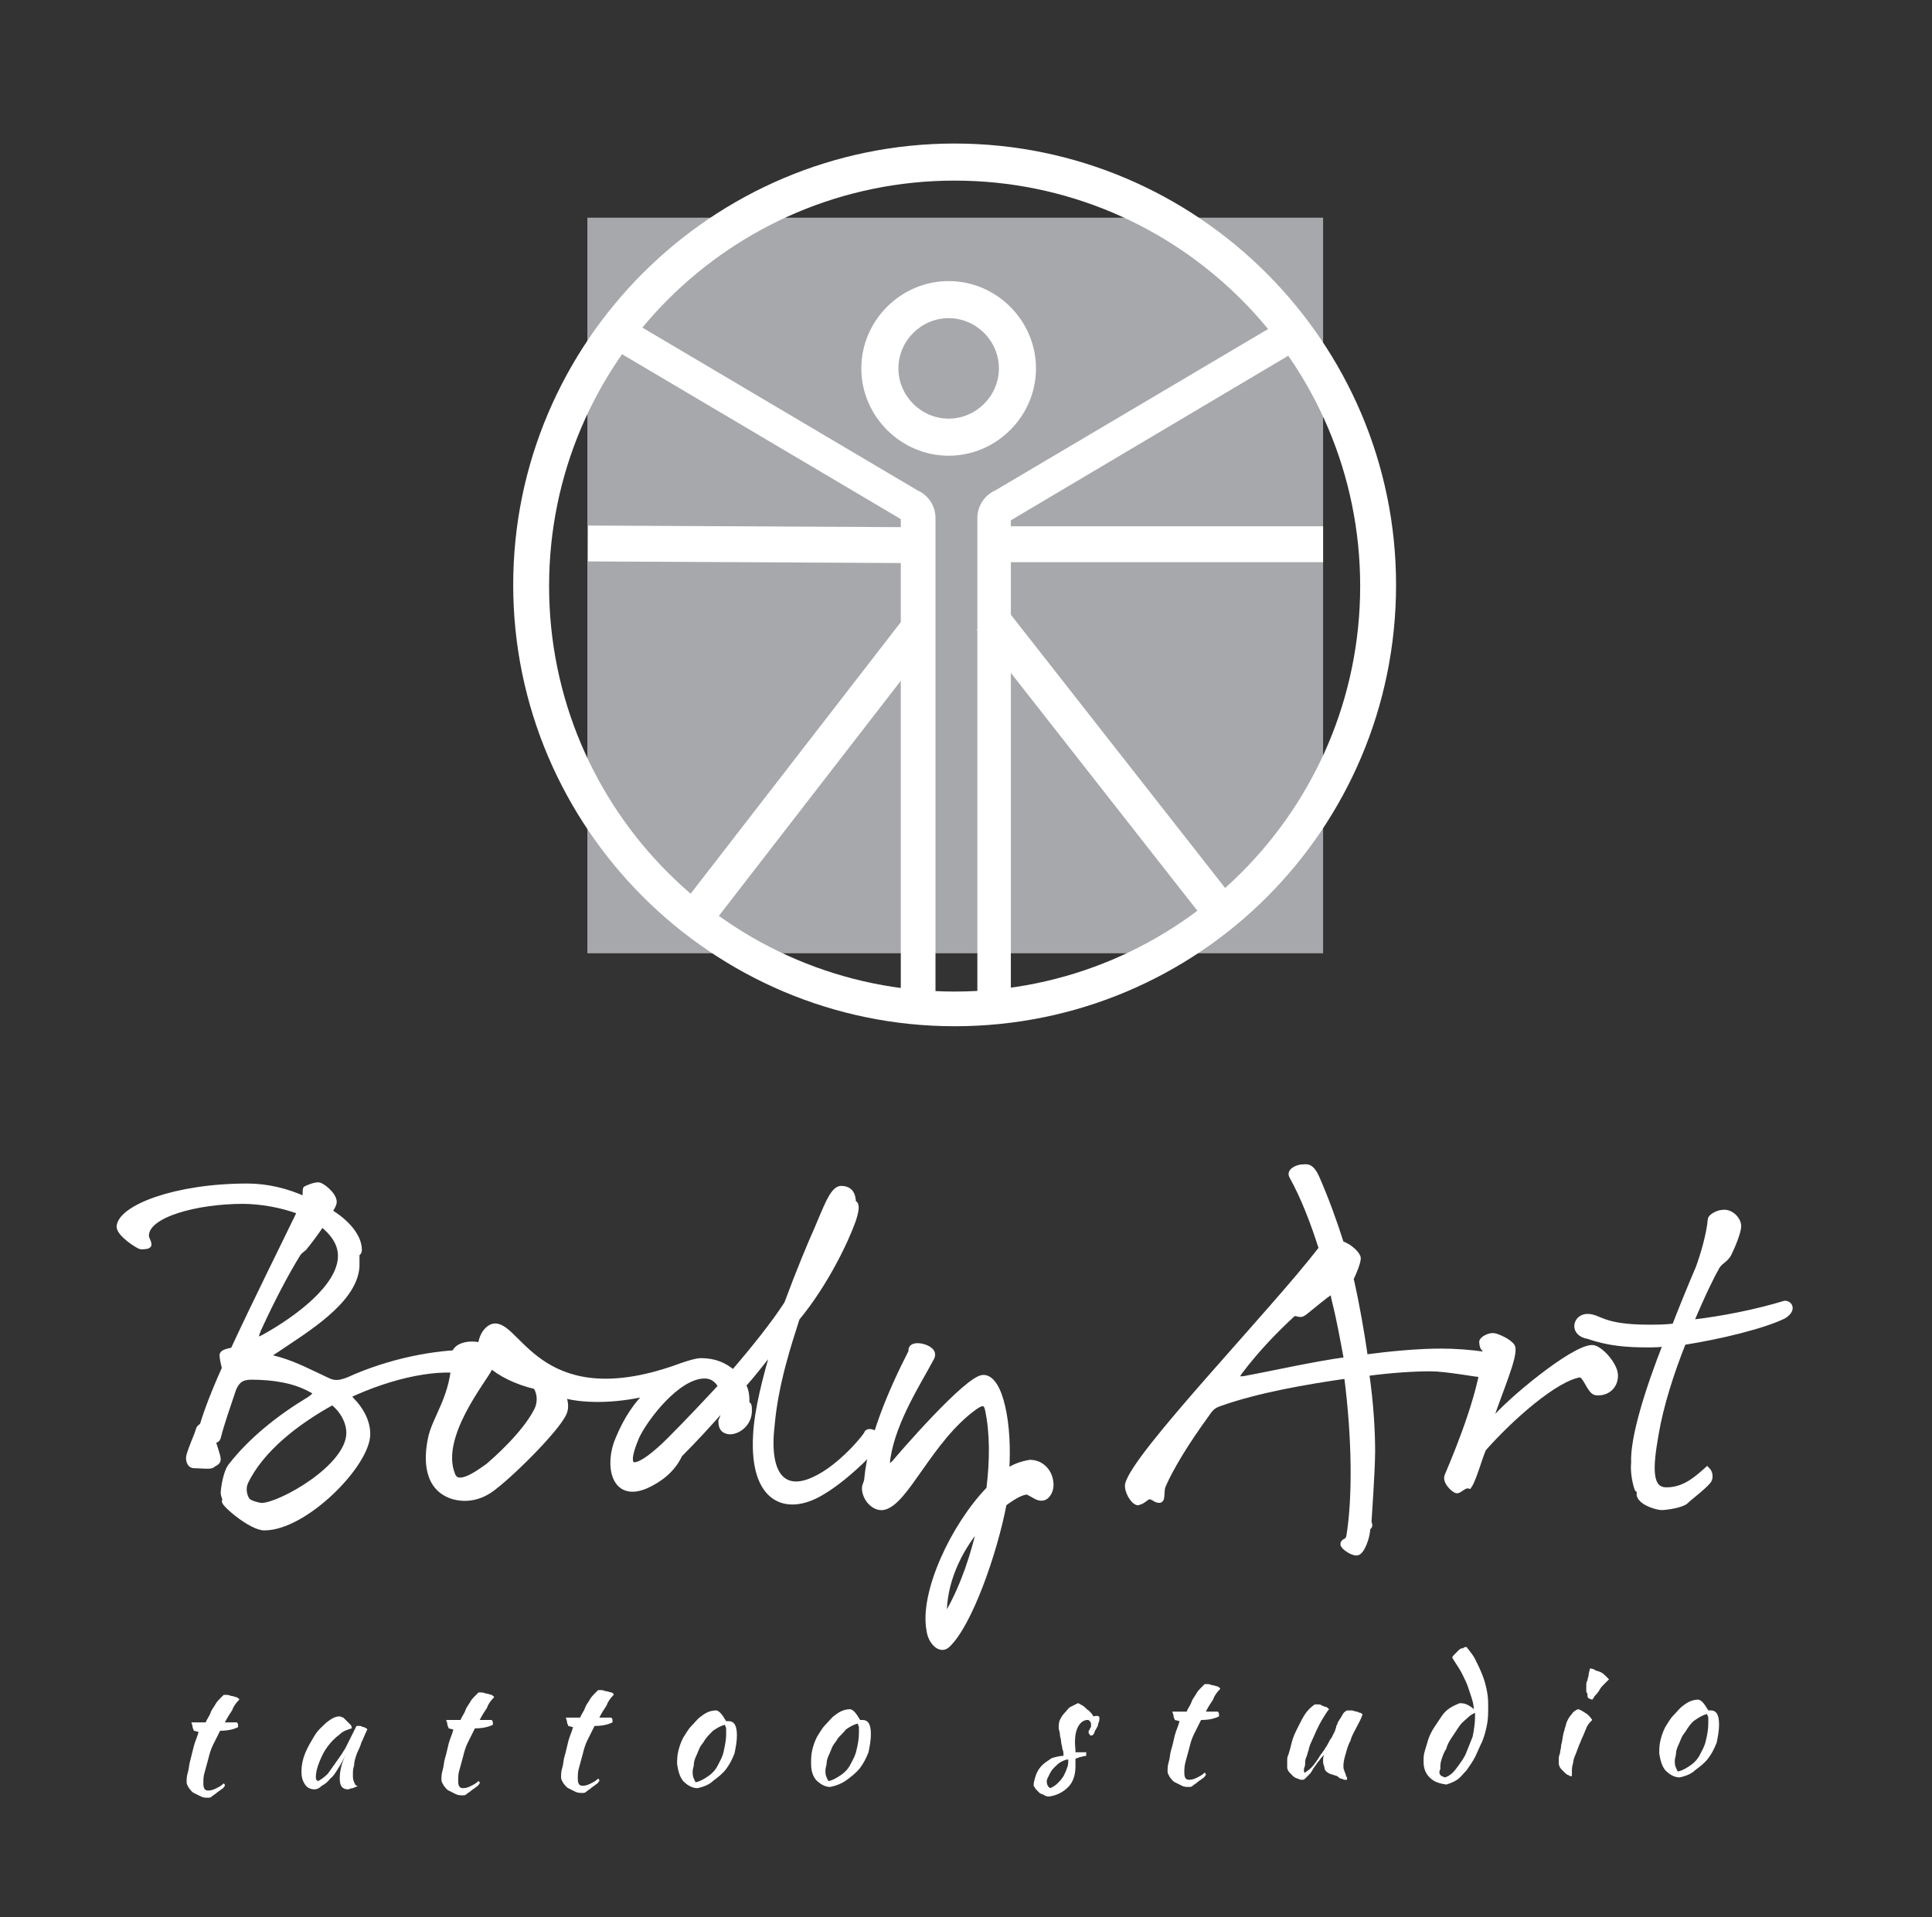 <?xml version="1.0" encoding="utf-8"?>
<!-- Generator: Adobe Illustrator 27.2.0, SVG Export Plug-In . SVG Version: 6.00 Build 0)  -->
<svg version="1.1" id="Layer_1" xmlns="http://www.w3.org/2000/svg" xmlns:xlink="http://www.w3.org/1999/xlink" x="0px" y="0px"
	 viewBox="0 0 161.5 160.3" style="enable-background:new 0 0 161.5 160.3;" xml:space="preserve">
<rect x="0" y="0" width="161.5" height="160.3" fill="#333333" stroke="none"/>
<style type="text/css">
	.st0{fill:#A7A8AB;}
	.st1{fill:#FFFFFF;}
	.st2{fill:#FFFFFF;stroke:#FFFFFF;stroke-width:0.5;stroke-miterlimit:10;}
</style>
<g>
	<g>
		<g>
			<rect x="49.1" y="18.2" class="st0" width="61.5" height="61.5"/>
		</g>
	</g>
	<g>
		<g>
			<rect x="84" y="44" class="st1" width="26.6" height="3"/>
		</g>
	</g>
	<g>
		<g>
			
				<rect x="61" y="32.1" transform="matrix(5.181697e-03 -1 1 5.181697e-03 16.736 107.771)" class="st1" width="3" height="26.8"/>
		</g>
	</g>
	<g>
		<g>
			
				<rect x="91.1" y="48.4" transform="matrix(0.787 -0.617 0.617 0.787 -19.902 70.748)" class="st1" width="3" height="31.7"/>
		</g>
	</g>
	<g>
		<g>
			
				<rect x="52.2" y="63.3" transform="matrix(0.612 -0.791 0.791 0.612 -25.117 78.346)" class="st1" width="30.2" height="3"/>
		</g>
	</g>
	<g>
		<g>
			<path class="st1" d="M79.8,85.8c-20.3,0-36.9-16.6-36.9-36.9C42.9,28.6,59.5,12,79.8,12c20.3,0,36.9,16.6,36.9,36.9
				C116.7,69.3,100.2,85.8,79.8,85.8z M79.8,15.1c-18.7,0-33.9,15.2-33.9,33.9s15.2,33.9,33.9,33.9c18.7,0,33.9-15.2,33.9-33.9
				S98.5,15.1,79.8,15.1z"/>
		</g>
	</g>
	<g>
		<path class="st1" d="M84.5,82.9h-2.8V43.3c0-1,0.6-1.9,1.5-2.3l24-14.2l1.4,2.4L84.5,43.5V82.9z"/>
	</g>
	<g>
		<path class="st1" d="M78.1,82.9h-2.8l0-39.5l-24-14.2l1.4-2.4l24,14.2c0.9,0.4,1.5,1.3,1.5,2.3V82.9z"/>
	</g>
	<g>
		<g>
			<path class="st1" d="M79.3,38.1c-4,0-7.3-3.3-7.3-7.3s3.3-7.3,7.3-7.3s7.3,3.3,7.3,7.3S83.3,38.1,79.3,38.1z M79.3,26.6
				c-2.3,0-4.2,1.9-4.2,4.2s1.9,4.2,4.2,4.2s4.2-1.9,4.2-4.2S81.6,26.6,79.3,26.6z"/>
		</g>
	</g>
</g>
<g>
	<g>
		<path class="st2" d="M20.7,99.2c1.6,0,3.3,0.4,4.8,1.1c0.1-0.4,0-0.9,0.1-0.9c0,0,0.6-0.3,1-0.3c0.3,0,1.3,0.8,1.3,1.4
			c0,0.1-0.1,0.4-0.4,0.8c1.5,0.9,2.5,2.1,2.5,3.2c0,0.3-0.2,0.2-0.2,0.4v1c-0.2,2.9-4.3,5.3-6.8,7l-0.8,0.5l1.1,0.3
			c1.4,0.4,2.7,1.1,4,1.7c0.6,0.3,1,0.3,1.8,0c3.5-1.6,7.3-2.3,10.1-2.3c0.9,0,1.2,0.7,1.2,1c0,0.3-0.5,0.7-1.1,0.6
			c-2.5-0.6-6.5,0.2-10.3,2c1,0.9,1.7,2,1.7,3.2c0,2.5-5.2,7.8-8.6,7.8c-1.1,0-3.4-2-3.3-2.2c0.1-0.2-0.1-0.4-0.1-0.7
			c0-0.3,0.2-1.7,0.6-2.2c1.7-2.2,4.1-4.1,6.6-5.6c0.7-0.5,0.6-0.6,0-0.9c-1.3-0.7-3-1-4.9-1c-0.8,0-1.2,0.3-1.5,1
			c-0.5,1.5-1,2.9-1.3,4.1c-0.1,0.3-0.4,0.1-0.4,0.3s0.4,1.2,0.4,1.5s-0.3,0.3-0.5,0.5c-0.2,0.1-1,0-1.5,0c-0.2,0-0.4-0.2-0.4-0.6
			c0-0.4,0.7-1.9,0.8-2.3c0.1-0.4,0.3-0.2,0.4-0.6c0.3-1,0.9-2.6,1.8-4.6c-0.1-0.4-0.2-0.9-0.2-1.1c0-0.2,0.4-0.3,0.9-0.4
			c1.9-4.1,4.3-8.9,5.6-11.6c-1.5-0.6-3.4-0.9-4.8-0.9c-3.8,0-8.1,1.1-8.1,2.9c0,0.3,0.2,0.5,0.2,0.7c0.1,0.2-0.4,0.2-0.6,0.2
			c-0.2,0-1.9-1.1-1.8-1.7C10.2,101,14.6,99.2,20.7,99.2z M27.8,117.2c-3.1,1.7-6,4-7.3,6.7c-0.3,0.7,0,1.4,0.2,1.6
			c0.2,0.2,0.9,0.4,1.2,0.4c1.5,0,7.3-3.2,7.3-6.1C29.2,118.9,28.7,117.9,27.8,117.2z M21.6,111.1c-0.4,0.9-0.2,1.1,0.5,0.7
			c2.7-1.5,6.4-4.2,6.4-6.8c0-1.1-0.7-2-1.6-2.7c-0.6,0.9-1.3,1.8-1.4,1.9c-0.1,0.2-0.4,0.3-0.6,0.6
			C23.9,106.4,22.7,108.7,21.6,111.1z"/>
		<path class="st2" d="M40.2,112.5c0.1-1,0.7-1.6,1.2-1.6c2,0,4,7.6,15.6,3.3c0.6-0.2,1.2-0.4,1.6-0.4c1.2,0,2,0.4,2.7,1
			c1.8-2.1,3.4-4.1,4.5-5.8c1-2.7,2-5.1,2.5-6.2c0.7-1.6,1.3-3.4,2-3.4c0.7,0,1,0.4,1,1.2c0.2,0,0.4,0.2,0,1.4
			c-0.6,1.7-2.3,5.3-4.7,8.2c-0.7,2.2-1.8,5.5-2.1,9c-0.5,4.3,1.1,5.7,3.6,4.5c2.2-1,4.4-3.7,4.4-3.9c0.1-0.1,0.3-0.1,0.5,0
			c0.2,0.1,0.6,0.6,0.3,1c-0.9,1-2.8,2.9-4.7,4c-2.9,1.7-5.7,0.6-5.4-4.8c0.1-2.1,0.8-4.8,1.6-7.5c-0.9,1.1-1.7,2.2-2.7,3.3
			c0.3,0.5,0.3,1.1,0.3,1.6c0,0.2,0.2-0.2,0.2,0.4c0.1,1.4-1.3,2.1-1.9,1.8c-0.3-0.1-0.4-0.4-0.4-0.8c0.2-0.4,0.3-0.9,0.3-1.3
			c-1.3,1.5-2.6,2.9-3.8,4.1c-0.6,1.3-1.7,2.1-2.8,2.6c-2.8,1.2-3.2-1.9-2.3-3.9c0.7-1.7,1.6-3,2.6-3.9c-2.3,0.6-5.2,0.8-7.3,0.2
			c0.2,0.4,0.3,0.9,0.2,1.3c-0.2,1.1-4.2,5.1-5.9,6.4c-1.1,0.9-2.3,1.1-3.4,0.8c-2.3-0.7-2.2-3.2-1.9-4.7c0.3-1.8,2-3.6,2-7
			C37.9,112.7,38.9,112.2,40.2,112.5z M41,114.1c0,0.1,0,0.2-0.1,0.3c-0.4,0.9-4.4,5.7-3.1,8.9c0.4,1.1,1.9,0.1,3-0.7
			c0.6-0.5,3.1-2.7,4.1-4.7c0.3-0.6,0.3-1.4-0.1-2C43.1,115.5,41.8,114.8,41,114.1z M60.3,115.9c-0.3-0.5-0.7-0.9-1.4-0.9
			c-2.3,0-5,3.6-5.7,5.1c-1.5,3.5,0.3,2.8,2.8,0.3C57.5,118.9,59,117.3,60.3,115.9z"/>
		<path class="st2" d="M77.1,112.6c0.4,0.1,1.1,0.4,0.7,1c-1,1.9-3.1,5.1-3.6,8.2c-0.2,1.1,0.2,0.9,0.6,0.5c0.4-0.5,6.1-7.1,7.4-7.1
			c1.4,0,2.2,3.9,1.9,7.9c0.7-0.5,1.4-0.7,2-0.8c0.9,0,1.6,0.7,1.7,1.6c0.1,0.6-0.2,1.2-0.6,1.3c-0.4,0.1-0.7-0.2-1.3-0.5
			c-0.5,0-1.2,0.4-2,1c-0.8,4.2-2.9,10.1-4.7,11.8c-0.6,0.6-1.4-0.3-1.5-1.2c-0.6-3.1,2-8.7,5-11.8c0.3-2.4,0.3-4.7-0.1-6.6
			c-0.1-0.6-0.4-0.8-1.1-0.3c-3.8,2.7-5.8,8.1-7.7,8.4c-0.7,0.1-1.5-0.7-1.5-1.6c0-0.2,0.2-0.5,0.2-0.8c0.3-3.2,1.9-7.1,3.7-10.6
			C76.1,112.5,76.7,112.5,77.1,112.6z M82,127.4c-1.6,1.8-3,4.4-3.1,7.2c0,0.6,0.1,0.7,0.4,0.2C80.6,132.5,81.4,130,82,127.4z"/>
		<path class="st2" d="M94.3,124.1c0.6-2.5,12.1-14.4,16.1-19.6c0,0,0,0,0.1-0.1c-0.7-2.2-1.5-4.3-2.5-6.1c-0.2-0.4,0.5-0.7,0.9-0.7
			c0.3,0,0.7-0.2,1.2,1c0.7,1.6,1.4,3.5,2,5.4c0.7,0.2,1.4,0.9,1.4,1.2c0,0.3-0.3,1.1-0.6,1.7c0.5,2.2,0.9,4.5,1.2,6.6
			c2.3-0.3,4.5-0.5,6.4-0.5c2.2,0,5.5,0.4,5.5,0.9c0,0.5-1.6,1-2.1,1c-0.4,0-3-0.5-4.3-0.5c-1.3,0-3.2,0.1-5.4,0.4
			c0.4,2.7,0.5,5.1,0.5,6.5c0,1.7-0.3,5.7-0.3,5.9c0,0.2,0.2,0.4-0.1,0.5c0,0.8-0.5,2.1-0.9,2.1s-1.1-0.5-1.1-0.7
			c0-0.3,0.4-0.1,0.5-0.7c0.5-3.1,0.5-8-0.2-13.4c-3.5,0.5-7.5,1.2-10.6,2.3c-0.6,0.2-0.8,0.4-1.2,1c-1.6,2.2-2.9,4.3-3.6,5.9
			c-0.2,0.5,0,1.2-0.3,1.2s-0.5-0.3-0.8-0.3s-0.5,0.4-1,0.5C94.7,125.5,94.2,124.6,94.3,124.1z M111.6,108.8c-0.2-0.7,0-1.1-0.8-0.5
			c-0.8,0.6-1.7,1.4-1.9,1.5c-0.3,0.2-0.6-0.2-0.9,0.1c-1.2,1.1-2.9,2.8-4.4,4.8c-0.3,0.4-0.3,0.7,0.4,0.6c2.7-0.5,5.7-1.2,8.6-1.6
			C112.3,112.1,112,110.4,111.6,108.8z"/>
		<path class="st2" d="M123.9,112.2c0-0.2,0.5-0.5,0.9-0.5c0.3,0,1.4,0.5,1.6,0.9c0.3,0.7-1.1,3.8-1.8,6c-0.1,0.3,0.1,0.4,0.3,0.1
			c1.2-1.5,6.6-6,8.2-6c0.6,0,1.9,1.4,1.9,2.3c0,1-0.8,1.5-1.6,1.4c-0.5-0.1-0.8-1.4-1.3-1.5c-2.1,0.3-5.9,3.7-8.1,6.2
			c-0.3,0.6-0.8,2.5-1.2,3.1c-0.4-0.1-0.8,0.4-1,0.4c-0.2,0-1-0.7-0.8-1.2c1.1-2.6,3-7.3,3.2-10.7
			C124,112.9,123.9,112.4,123.9,112.2z"/>
		<path class="st2" d="M145.3,102.5c0,0.5-0.5,1.7-0.8,2.3c-0.3,0.6-0.8,0.6-1.1,1.3c-0.2,0.3-1.1,2.1-2.1,4.5
			c2.7-0.3,5.6-0.9,7.9-1.6c0.4,0,0.7,0.5-0.1,1c-1.6,0.8-5.2,1.7-8.4,2.2c-1,2.5-1.9,5.3-2.3,7.7c-0.5,2.8-0.6,4.7,0.9,4.7
			c1.5,0,2.5-0.9,3.4-1.7c0.2,0.2,0.3,0.6,0.1,0.9c-0.4,0.5-1.6,1.4-1.9,1.7c-0.3,0.3-1.6,0.5-2,0.5c-0.3,0-1.5-0.3-1.8-0.9
			c-0.1-0.2,0-0.4,0-0.5c-0.1-0.1-0.1,0-0.2-0.1c-0.1-0.2-0.4-1.3-0.3-2.2c-0.1-2.1,1.2-6.2,2.7-10c-0.5,0.1-1.1,0.1-1.6,0.1
			c-1.6,0-3.2-0.1-4.9-0.7c-1.4-0.2-1.1-1.6-0.1-1.6c1,0,1.2,0.9,5.1,0.9c0.7,0,1.4,0,2.2-0.1c0.7-1.8,1.4-3.5,2-4.9
			c0.4-1.1,0.9-2.8,1-4c0-0.3,0.7-0.6,1-0.6C144.7,101.3,145.3,102,145.3,102.5z"/>
	</g>
</g>
<g>
	<g>
		<path class="st1" d="M16.2,144.7c0-0.1-0.1-0.2-0.1-0.3c0-0.2-0.1-0.3-0.1-0.4c0.2,0,0.4,0,0.6,0c0.2,0,0.4,0,0.6,0
			c0.1-0.3,0.3-0.5,0.4-0.8c0.1-0.3,0.3-0.5,0.4-0.7c0.1-0.2,0.3-0.4,0.4-0.5c0.1-0.1,0.2-0.2,0.3-0.3c0.1,0,0.2,0,0.3,0
			c0.1,0,0.3,0.1,0.4,0.1c0.1,0,0.3,0.1,0.4,0.1c0.1,0.1,0.2,0.1,0.2,0.2c-0.3,0.3-0.5,0.6-0.6,0.9c-0.2,0.3-0.4,0.6-0.6,1
			c0.2,0,0.3,0,0.5,0s0.4,0,0.5,0c0,0,0.1,0.1,0.1,0.2c0,0.1,0,0.1,0,0.2c-0.4,0.2-0.9,0.3-1.5,0.3c-0.2,0.4-0.4,0.8-0.6,1.2
			c-0.2,0.4-0.3,0.8-0.4,1.2c-0.1,0.4-0.2,0.7-0.3,1.1c-0.1,0.3-0.1,0.6-0.1,0.9c0,0.4,0.1,0.6,0.4,0.6c0.3,0,0.5-0.1,0.7-0.2
			c0.2-0.1,0.4-0.2,0.6-0.4c0.1,0.1,0.1,0.1,0.1,0.2c-0.1,0.1-0.1,0.2-0.3,0.3c-0.1,0.1-0.3,0.2-0.4,0.3c-0.1,0.1-0.3,0.2-0.4,0.3
			c-0.1,0.1-0.2,0.1-0.3,0.1c-0.2,0-0.4,0-0.6-0.1c-0.2-0.1-0.4-0.2-0.6-0.3c-0.2-0.1-0.3-0.3-0.4-0.4c-0.1-0.2-0.2-0.3-0.2-0.5
			c0-0.2,0-0.5,0.1-0.8c0.1-0.3,0.1-0.7,0.2-1c0.1-0.4,0.2-0.8,0.3-1.2c0.1-0.4,0.3-0.8,0.4-1.2L16.2,144.7z"/>
		<path class="st1" d="M29.8,144.3c0.1,0,0.2,0,0.3,0c0.1,0,0.2,0.1,0.3,0.1c0.1,0,0.2,0.1,0.2,0.1c0.1,0,0.1,0.1,0.1,0.1
			c-0.2,0.4-0.3,0.7-0.5,1.1c-0.1,0.4-0.3,0.7-0.4,1c-0.1,0.3-0.2,0.6-0.2,0.9c-0.1,0.3-0.1,0.5-0.1,0.8c0,0.2,0,0.4,0.1,0.6
			c0.1,0.2,0.1,0.3,0.3,0.3c-0.1,0.1-0.2,0.1-0.4,0.2c-0.2,0-0.3,0.1-0.4,0.1c-0.5,0-0.7-0.3-0.7-0.9c0-0.5,0.1-1.2,0.5-2
			c-0.2,0.4-0.4,0.8-0.6,1.1c-0.2,0.3-0.4,0.7-0.7,0.9c-0.2,0.3-0.5,0.5-0.7,0.6c-0.2,0.2-0.4,0.3-0.6,0.3c-0.3,0-0.6-0.1-0.8-0.4
			c-0.2-0.3-0.3-0.6-0.3-1.1c0-0.5,0.1-1,0.3-1.5c0.2-0.5,0.5-1,0.8-1.5c0.3-0.5,0.7-0.8,1-1.1c0.4-0.3,0.7-0.5,1.1-0.5
			c0.1,0,0.2,0.1,0.3,0.1c0.1,0.1,0.2,0.2,0.3,0.3c0.1,0.1,0.2,0.2,0.3,0.3c0.1,0.1,0.1,0.2,0.1,0.3c-0.3,0.1-0.7,0.2-1,0.5
			c-0.4,0.3-0.7,0.6-1,1c-0.3,0.4-0.5,0.8-0.7,1.3c-0.2,0.5-0.3,0.9-0.3,1.3c0,0.2,0.1,0.3,0.2,0.3c0.2-0.1,0.5-0.3,0.8-0.6
			c0.3-0.4,0.7-1,1.2-1.7c0.1-0.2,0.2-0.3,0.3-0.5c0.1-0.2,0.2-0.4,0.3-0.6c0.1-0.2,0.2-0.4,0.3-0.6
			C29.6,144.7,29.7,144.5,29.8,144.3z"/>
		<path class="st1" d="M37.5,144.5c0-0.1-0.1-0.2-0.1-0.3c0-0.2-0.1-0.3-0.1-0.4c0.2,0,0.4,0,0.6,0c0.2,0,0.4,0,0.6,0
			c0.1-0.3,0.3-0.5,0.4-0.8c0.1-0.3,0.3-0.5,0.4-0.7c0.1-0.2,0.3-0.4,0.4-0.5c0.1-0.1,0.2-0.2,0.3-0.3c0.1,0,0.2,0,0.3,0
			s0.3,0.1,0.4,0.1c0.1,0,0.3,0.1,0.4,0.1c0.1,0.1,0.2,0.1,0.2,0.2c-0.3,0.3-0.5,0.6-0.6,0.9c-0.2,0.3-0.4,0.6-0.6,1
			c0.2,0,0.3,0,0.5,0c0.2,0,0.4,0,0.5,0c0,0,0.1,0.1,0.1,0.2c0,0.1,0,0.1,0,0.2c-0.4,0.2-0.9,0.3-1.5,0.3c-0.2,0.4-0.4,0.8-0.6,1.2
			c-0.2,0.4-0.3,0.8-0.4,1.2c-0.1,0.4-0.2,0.7-0.3,1.1c-0.1,0.3-0.1,0.6-0.1,0.9c0,0.4,0.1,0.6,0.4,0.6c0.3,0,0.5-0.1,0.7-0.2
			c0.2-0.1,0.4-0.2,0.6-0.4c0.1,0.1,0.1,0.1,0.1,0.2c-0.1,0.1-0.1,0.2-0.3,0.3c-0.1,0.1-0.3,0.2-0.4,0.3c-0.1,0.1-0.3,0.2-0.4,0.3
			c-0.1,0.1-0.2,0.1-0.3,0.1c-0.2,0-0.4,0-0.6-0.1c-0.2-0.1-0.4-0.2-0.6-0.3c-0.2-0.1-0.3-0.3-0.4-0.4c-0.1-0.2-0.2-0.3-0.2-0.5
			c0-0.2,0-0.5,0.1-0.8c0.1-0.3,0.1-0.7,0.2-1s0.2-0.8,0.3-1.2c0.1-0.4,0.3-0.8,0.4-1.2L37.5,144.5z"/>
		<path class="st1" d="M47.5,144.3c0-0.1-0.1-0.2-0.1-0.3c0-0.2-0.1-0.3-0.1-0.4c0.2,0,0.4,0,0.6,0c0.2,0,0.4,0,0.6,0
			c0.1-0.3,0.3-0.5,0.4-0.8c0.1-0.3,0.3-0.5,0.4-0.7c0.1-0.2,0.3-0.4,0.4-0.5c0.1-0.1,0.2-0.2,0.3-0.3c0.1,0,0.2,0,0.3,0
			c0.1,0,0.3,0.1,0.4,0.1c0.1,0,0.3,0.1,0.4,0.1c0.1,0,0.2,0.1,0.2,0.2c-0.3,0.3-0.5,0.6-0.6,0.9c-0.2,0.3-0.4,0.6-0.6,1
			c0.2,0,0.3,0,0.5,0c0.2,0,0.4,0,0.5,0c0,0,0.1,0.1,0.1,0.2c0,0.1,0,0.1,0,0.2c-0.4,0.2-0.9,0.3-1.5,0.3c-0.2,0.4-0.4,0.8-0.6,1.2
			c-0.2,0.4-0.3,0.8-0.4,1.2c-0.1,0.4-0.2,0.7-0.3,1.1c-0.1,0.3-0.1,0.6-0.1,0.9c0,0.4,0.1,0.6,0.4,0.6c0.3,0,0.5-0.1,0.7-0.2
			c0.2-0.1,0.4-0.2,0.6-0.4c0.1,0.1,0.1,0.1,0.1,0.2c-0.1,0.1-0.1,0.2-0.3,0.3c-0.1,0.1-0.3,0.2-0.4,0.3c-0.1,0.1-0.3,0.2-0.4,0.3
			c-0.1,0.1-0.2,0.1-0.3,0.1c-0.2,0-0.4,0-0.6-0.1c-0.2-0.1-0.4-0.2-0.6-0.3c-0.2-0.1-0.3-0.3-0.4-0.4c-0.1-0.2-0.2-0.3-0.2-0.5
			c0-0.2,0-0.5,0.1-0.8c0.1-0.3,0.1-0.7,0.2-1s0.2-0.8,0.3-1.2c0.1-0.4,0.3-0.8,0.4-1.2L47.5,144.3z"/>
		<path class="st1" d="M58.3,149.5c-0.5,0-0.9-0.3-1.2-0.6c-0.3-0.4-0.4-0.8-0.5-1.4c0-0.3,0-0.7,0.1-1.1c0.1-0.4,0.2-0.7,0.4-1.1
			c0.2-0.3,0.4-0.7,0.7-1c0.3-0.3,0.5-0.6,0.8-0.8c0.5-0.4,0.9-0.5,1.3-0.5c0.3,0.1,0.5,0.4,0.8,0.9c0,0,0.1,0,0.1,0
			c0,0,0.1,0,0.1,0c0.5,0,0.7,0.4,0.7,1.2c0,0.5-0.1,1-0.2,1.5c-0.2,0.5-0.4,0.9-0.7,1.3c-0.3,0.4-0.7,0.7-1.1,1
			C59.3,149.2,58.8,149.4,58.3,149.5z M58.9,145.5c-0.1,0.2-0.3,0.4-0.4,0.6c-0.1,0.2-0.2,0.5-0.3,0.7c-0.1,0.2-0.2,0.5-0.2,0.7
			c0,0.2-0.1,0.4-0.1,0.6c0,0.2,0,0.4,0.1,0.6c0.1,0.2,0.1,0.3,0.2,0.3c0.4-0.1,0.7-0.3,1-0.5c0.3-0.2,0.6-0.5,0.8-0.9
			c0.2-0.4,0.4-0.7,0.5-1.2s0.2-0.9,0.2-1.4c0-0.2,0-0.4,0-0.5c0-0.1-0.1-0.2-0.1-0.3c-0.4,0.1-0.7,0.3-1,0.5
			C59.3,145,59.1,145.2,58.9,145.5z"/>
		<path class="st1" d="M69.4,149.4c-0.5,0-0.9-0.3-1.2-0.6c-0.3-0.4-0.4-0.8-0.4-1.4c0-0.3,0-0.7,0.1-1.1c0.1-0.4,0.2-0.7,0.4-1.1
			c0.2-0.3,0.4-0.7,0.7-1c0.3-0.3,0.5-0.6,0.8-0.8c0.5-0.4,0.9-0.5,1.3-0.5c0.3,0.1,0.5,0.4,0.8,0.9c0,0,0.1,0,0.1,0
			c0,0,0.1,0,0.1,0c0.5,0,0.7,0.4,0.7,1.2c0,0.5-0.1,1-0.2,1.5c-0.2,0.5-0.4,0.9-0.7,1.3c-0.3,0.4-0.7,0.7-1.1,1
			C70.4,149.1,69.9,149.3,69.4,149.4z M70,145.4c-0.1,0.2-0.3,0.4-0.4,0.6c-0.1,0.2-0.2,0.5-0.3,0.7c-0.1,0.2-0.2,0.5-0.2,0.7
			c0,0.2-0.1,0.4-0.1,0.6c0,0.2,0,0.4,0.1,0.6c0.1,0.2,0.1,0.3,0.2,0.3c0.4-0.1,0.7-0.3,1-0.5c0.3-0.2,0.6-0.5,0.8-0.9
			c0.2-0.4,0.4-0.7,0.5-1.2c0.1-0.4,0.2-0.9,0.2-1.4c0-0.2,0-0.4,0-0.5c0-0.1-0.1-0.2-0.1-0.3c-0.4,0.1-0.7,0.3-1,0.5
			C70.5,144.9,70.2,145.1,70,145.4z"/>
		<path class="st1" d="M91.9,143.6c0,0.2,0,0.3-0.1,0.5c0,0.2-0.1,0.3-0.2,0.5c-0.1,0.1-0.1,0.3-0.2,0.4c-0.1,0.1-0.1,0.1-0.2,0.1
			c-0.1,0-0.1-0.1-0.2-0.2c0,0,0-0.1,0-0.1c0-0.1,0-0.1,0.1-0.2c0-0.1,0-0.1,0.1-0.2c0-0.1,0-0.1,0-0.2c0-0.1,0-0.2-0.1-0.3
			c-0.1-0.1-0.1-0.1-0.2-0.1c-0.3,0-0.6,0.2-0.8,0.6c-0.2,0.4-0.3,1-0.2,1.9c0,0.1,0,0.1,0,0.2c0.2,0,0.3,0,0.5,0c0.1,0,0.3,0,0.4,0
			c0,0,0,0.1,0,0.1c0,0.1,0,0.1,0,0.2c-0.2,0-0.4,0.1-0.5,0.1c-0.1,0-0.2,0.1-0.3,0.1c-0.1,0-0.1,0.1-0.1,0.1c0,0,0,0.1,0,0.1
			c0,0.1,0,0.1,0,0.2c0,0.1,0,0.2,0,0.3c0,0.7-0.2,1.3-0.6,1.7c-0.4,0.4-0.9,0.7-1.6,0.8c-0.1,0-0.2,0-0.4-0.1
			c-0.1-0.1-0.3-0.1-0.4-0.2c-0.1-0.1-0.2-0.2-0.3-0.3c-0.1-0.1-0.1-0.2-0.2-0.3c0-0.3,0.1-0.6,0.2-0.9c0.1-0.3,0.3-0.6,0.5-0.8
			c0.2-0.2,0.5-0.4,0.8-0.6c0.3-0.1,0.7-0.2,1-0.2c0-0.2,0-0.4-0.1-0.6c0-0.2-0.1-0.4-0.1-0.6c0-0.2-0.1-0.4-0.1-0.6
			c0-0.2-0.1-0.4-0.1-0.5c0-0.2,0-0.5,0.1-0.7c0.1-0.2,0.2-0.4,0.4-0.6c0.2-0.2,0.3-0.4,0.5-0.5s0.4-0.2,0.6-0.3
			c0.1,0,0.2,0.1,0.4,0.2c0.2,0.1,0.3,0.3,0.5,0.4c0.2,0.2,0.3,0.3,0.4,0.5C91.8,143.4,91.9,143.5,91.9,143.6z M87.8,149.5
			c0.2-0.1,0.4-0.2,0.6-0.4c0.2-0.2,0.3-0.3,0.5-0.6c0.1-0.2,0.2-0.4,0.3-0.7c0.1-0.2,0.1-0.5,0.1-0.7c-0.2,0-0.4,0.1-0.6,0.2
			c-0.2,0.1-0.4,0.3-0.6,0.5c-0.2,0.2-0.3,0.4-0.4,0.6c-0.1,0.2-0.2,0.4-0.2,0.5C87.5,149.2,87.6,149.4,87.8,149.5z"/>
		<path class="st1" d="M98.2,143.8c0-0.1-0.1-0.2-0.1-0.3c0-0.2-0.1-0.3-0.1-0.4c0.2,0,0.4,0,0.6,0c0.2,0,0.4,0,0.6,0
			c0.1-0.3,0.3-0.5,0.4-0.8c0.1-0.3,0.3-0.5,0.4-0.7c0.1-0.2,0.3-0.4,0.4-0.5c0.1-0.1,0.2-0.2,0.3-0.3c0.1,0,0.2,0,0.3,0
			s0.3,0.1,0.4,0.1c0.1,0,0.3,0.1,0.4,0.1c0.1,0.1,0.2,0.1,0.2,0.2c-0.3,0.3-0.5,0.6-0.6,0.9c-0.2,0.3-0.4,0.6-0.6,1
			c0.2,0,0.3,0,0.5,0c0.2,0,0.4,0,0.5,0c0,0,0.1,0.1,0.1,0.2c0,0.1,0,0.1,0,0.2c-0.4,0.2-0.9,0.3-1.5,0.3c-0.2,0.4-0.4,0.8-0.6,1.2
			c-0.2,0.4-0.3,0.8-0.4,1.2c-0.1,0.4-0.2,0.7-0.3,1.1s-0.1,0.6-0.1,0.9c0,0.4,0.1,0.6,0.4,0.6c0.3,0,0.5-0.1,0.7-0.2
			c0.2-0.1,0.4-0.2,0.6-0.4c0.1,0.1,0.1,0.1,0.1,0.2c-0.1,0.1-0.1,0.2-0.3,0.3c-0.1,0.1-0.3,0.2-0.4,0.3s-0.3,0.2-0.4,0.3
			c-0.1,0.1-0.2,0.1-0.3,0.1c-0.2,0-0.4,0-0.6-0.1c-0.2-0.1-0.4-0.2-0.6-0.3c-0.2-0.1-0.3-0.3-0.4-0.4c-0.1-0.2-0.2-0.3-0.2-0.5
			c0-0.2,0-0.5,0.1-0.8c0.1-0.3,0.1-0.7,0.2-1s0.2-0.8,0.3-1.2c0.1-0.4,0.3-0.8,0.4-1.2L98.2,143.8z"/>
		<path class="st1" d="M111,148.2c-0.2-0.1-0.3-0.3-0.3-0.5c-0.1-0.2-0.1-0.4-0.1-0.5c0-0.2,0-0.3,0.1-0.5c0,0-0.1,0.1-0.2,0.2
			c-0.1,0.1-0.2,0.3-0.4,0.5c-0.1,0.2-0.3,0.4-0.4,0.6c-0.1,0.2-0.2,0.3-0.3,0.4c-0.1,0.1-0.2,0.2-0.3,0.3c-0.1,0.1-0.2,0.1-0.2,0.1
			c-0.1,0-0.3,0-0.4-0.1c-0.1,0-0.3-0.1-0.4-0.2c-0.1-0.1-0.2-0.2-0.3-0.3c-0.1-0.1-0.2-0.3-0.2-0.4c0-0.2,0-0.4,0-0.6
			c0-0.2,0-0.3,0.1-0.5c0.1-0.3,0.2-0.7,0.3-1.1c0.1-0.4,0.3-0.8,0.5-1.2c0.2-0.4,0.4-0.8,0.6-1.1c0.2-0.3,0.5-0.6,0.8-0.8
			c0.1,0,0.2,0,0.3,0c0.1,0,0.2,0,0.3,0.1c0.1,0,0.2,0.1,0.3,0.1c0.1,0,0.2,0.1,0.3,0.2c-0.1,0.1-0.3,0.4-0.6,0.9
			c-0.3,0.5-0.6,1.2-1,2.1c0,0.1-0.1,0.2-0.1,0.4c-0.1,0.2-0.1,0.4-0.2,0.6c-0.1,0.2-0.1,0.4-0.1,0.6c0,0.2-0.1,0.3-0.1,0.4
			c0,0.1,0,0.1,0,0.2c0,0,0,0.1,0.1,0.1c0.1-0.1,0.3-0.2,0.5-0.4c0.2-0.2,0.5-0.6,0.8-1.1c0.1-0.1,0.2-0.3,0.3-0.4
			c0.1-0.2,0.2-0.3,0.3-0.5c0.1-0.2,0.2-0.4,0.3-0.5c0.1-0.2,0.2-0.4,0.3-0.6c0-0.1,0.1-0.2,0.1-0.4c0.1-0.1,0.1-0.3,0.2-0.4
			c0.1-0.2,0.2-0.3,0.3-0.5c0.1-0.2,0.2-0.3,0.4-0.4c0.1,0,0.2,0,0.4,0c0.1,0,0.3,0.1,0.4,0.1c0.1,0,0.2,0.1,0.3,0.1
			c0.1,0,0.1,0.1,0.2,0.1c-0.1,0.4-0.3,0.7-0.5,1.1c-0.2,0.4-0.4,0.7-0.5,1.1c-0.2,0.4-0.3,0.7-0.4,1.1c-0.1,0.3-0.2,0.7-0.2,1
			c0,0.2,0,0.3,0.1,0.5c0,0.1,0.1,0.2,0.1,0.3c0,0.1,0.1,0.2,0.1,0.2c0,0.1,0,0.1,0,0.2c0,0,0,0,0,0c0,0,0,0,0,0c-0.1,0-0.1,0-0.2,0
			c-0.1,0-0.2-0.1-0.3-0.1c-0.1,0-0.2-0.1-0.3-0.2C111.2,148.3,111.1,148.3,111,148.2z"/>
		<path class="st1" d="M122,142.4c0.2,0,0.4,0,0.6,0.1c0.2,0.1,0.4,0.2,0.6,0.4c0-0.3-0.1-0.7-0.2-1c-0.1-0.3-0.2-0.6-0.3-0.9
			c-0.1-0.3-0.3-0.7-0.5-1.1c-0.2-0.4-0.5-0.8-0.8-1.3c0-0.1,0.1-0.2,0.2-0.3c0.1-0.1,0.2-0.2,0.3-0.3c0.1-0.1,0.2-0.2,0.4-0.2
			c0.1-0.1,0.2-0.1,0.3-0.1c0.2,0.3,0.5,0.6,0.7,1c0.2,0.4,0.4,0.8,0.6,1.3c0.2,0.5,0.3,0.9,0.4,1.4c0.1,0.5,0.1,0.9,0.1,1.4
			c0,0.4,0,0.9-0.1,1.4c-0.1,0.5-0.2,0.9-0.4,1.4c-0.2,0.4-0.4,0.9-0.6,1.3c-0.2,0.4-0.5,0.8-0.7,1.1c-0.3,0.3-0.5,0.6-0.8,0.8
			c-0.3,0.2-0.6,0.3-0.9,0.4c-0.6-0.1-1-0.2-1.4-0.6c-0.3-0.3-0.5-0.7-0.5-1.3c0-0.3,0-0.6,0.1-0.9c0.1-0.3,0.2-0.7,0.3-1
			c0.1-0.3,0.3-0.7,0.5-1c0.2-0.3,0.4-0.6,0.6-0.9c0.2-0.3,0.4-0.5,0.7-0.7S121.8,142.5,122,142.4z M120.8,148.6
			c0.3-0.1,0.6-0.3,0.9-0.7c0.3-0.4,0.6-0.8,0.8-1.2c0.2-0.5,0.4-1,0.6-1.5c0.1-0.5,0.2-1.1,0.2-1.6c0-0.1,0-0.2,0-0.3
			c0,0,0-0.1,0-0.1c-0.2,0.1-0.4,0.2-0.6,0.4c-0.2,0.2-0.5,0.4-0.7,0.7c-0.2,0.3-0.4,0.6-0.6,0.9c-0.2,0.3-0.4,0.6-0.5,1
			c-0.2,0.3-0.3,0.6-0.4,0.9c-0.1,0.3-0.1,0.5-0.1,0.8C120.2,148.3,120.4,148.5,120.8,148.6z"/>
		<path class="st1" d="M130.3,147.4c0-0.1,0-0.2,0-0.3c0-0.1,0-0.3,0.1-0.5c0-0.2,0.1-0.4,0.1-0.7c0.1-0.3,0.1-0.6,0.2-1
			c0-0.1,0.1-0.2,0.1-0.4c0.1-0.2,0.1-0.4,0.2-0.6c0.1-0.2,0.2-0.4,0.4-0.6c0.1-0.2,0.3-0.3,0.5-0.4c0.1,0,0.3,0.1,0.6,0.3
			c0.2,0.1,0.4,0.3,0.6,0.6c-0.2,0.2-0.4,0.4-0.5,0.7c-0.1,0.2-0.2,0.5-0.3,0.7c-0.1,0.2-0.2,0.5-0.3,0.7c-0.1,0.3-0.2,0.5-0.3,0.8
			c-0.1,0.2-0.2,0.5-0.2,0.7c-0.1,0.3-0.1,0.5-0.1,0.7c0,0.2,0,0.3,0,0.3c0,0.1,0,0.1-0.1,0.1c0,0-0.1,0-0.2-0.1
			c-0.1,0-0.2-0.1-0.3-0.2c-0.1-0.1-0.2-0.2-0.3-0.3C130.4,147.8,130.3,147.6,130.3,147.4z M132.7,141.8c0-0.1,0-0.1,0-0.2
			c0,0-0.1-0.1-0.1-0.2c0-0.1,0-0.2,0-0.2c0-0.1,0-0.2,0-0.3c0-0.1,0-0.3,0.1-0.4c0-0.2,0.1-0.3,0.1-0.5c0-0.2,0.1-0.3,0.1-0.5
			c0.1,0,0.2,0,0.4,0.1c0.1,0.1,0.3,0.1,0.5,0.2c0.2,0.1,0.3,0.2,0.4,0.3c0.1,0.1,0.2,0.2,0.3,0.3c-0.1,0.1-0.2,0.2-0.4,0.4
			c-0.2,0.2-0.3,0.3-0.4,0.5c-0.1,0.2-0.3,0.4-0.4,0.5c-0.1,0.2-0.2,0.3-0.2,0.3c-0.1,0-0.2-0.1-0.3-0.1
			C132.8,142,132.7,141.9,132.7,141.8z"/>
		<path class="st1" d="M140.4,148.6c-0.5,0-0.9-0.3-1.2-0.6c-0.3-0.4-0.4-0.8-0.5-1.4c0-0.3,0-0.7,0.1-1.1c0.1-0.4,0.2-0.7,0.4-1.1
			c0.2-0.3,0.4-0.7,0.7-1c0.3-0.3,0.5-0.6,0.8-0.8c0.5-0.4,0.9-0.5,1.3-0.5c0.3,0.1,0.5,0.4,0.8,0.9c0,0,0.1,0,0.1,0
			c0,0,0.1,0,0.1,0c0.5,0,0.7,0.4,0.7,1.2c0,0.5-0.1,1-0.2,1.5c-0.2,0.5-0.4,0.9-0.7,1.3c-0.3,0.4-0.7,0.7-1.1,1
			C141.4,148.3,140.9,148.5,140.4,148.6z M141,144.6c-0.1,0.2-0.3,0.4-0.4,0.6c-0.1,0.2-0.2,0.5-0.3,0.7c-0.1,0.2-0.2,0.5-0.2,0.7
			c0,0.2-0.1,0.4-0.1,0.6c0,0.2,0,0.4,0.1,0.6c0.1,0.2,0.1,0.3,0.2,0.3c0.4-0.1,0.7-0.3,1-0.5c0.3-0.2,0.6-0.5,0.8-0.9
			c0.2-0.4,0.4-0.7,0.5-1.2c0.1-0.4,0.2-0.9,0.2-1.4c0-0.2,0-0.4,0-0.5c0-0.1-0.1-0.2-0.1-0.3c-0.4,0.1-0.7,0.3-1,0.5
			C141.4,144,141.2,144.3,141,144.6z"/>
	</g>
</g>
<g>
	<g>
		<g>
			<rect x="11.4" y="194.2" class="st0" width="42.2" height="42.2"/>
		</g>
	</g>
	<g>
		<g>
			<rect x="35.4" y="211.9" class="st1" width="18.3" height="2.1"/>
		</g>
	</g>
	<g>
		<g>
			
				<rect x="19.7" y="203.1" transform="matrix(5.050171e-03 -1 1 5.050171e-03 -191.944 232.244)" class="st1" width="2.1" height="18.9"/>
		</g>
	</g>
	<g>
		<g>
			
				<rect x="40.2" y="214.9" transform="matrix(0.787 -0.617 0.617 0.787 -130.467 73.504)" class="st1" width="2.1" height="21.8"/>
		</g>
	</g>
	<g>
		<g>
			
				<rect x="13.5" y="225.1" transform="matrix(0.612 -0.791 0.791 0.612 -169.573 106.644)" class="st1" width="20.8" height="2.1"/>
		</g>
	</g>
	<g>
		<g>
			<path class="st1" d="M32.5,240.6c-14,0-25.3-11.4-25.3-25.3c0-14,11.4-25.3,25.3-25.3c14,0,25.3,11.4,25.3,25.3
				C57.9,229.3,46.5,240.6,32.5,240.6z M32.5,192c-12.8,0-23.3,10.4-23.3,23.3s10.4,23.3,23.3,23.3c12.8,0,23.3-10.4,23.3-23.3
				S45.4,192,32.5,192z"/>
		</g>
	</g>
	<g>
		<path class="st1" d="M35.8,238.6h-1.9v-27.2c0-0.7,0.4-1.3,1-1.6l16.5-9.7l1,1.7l-16.5,9.8V238.6z"/>
	</g>
	<g>
		<path class="st1" d="M31.3,238.6h-1.9l0-27.1l-16.5-9.8l1-1.7l16.5,9.7c0.6,0.3,1,0.9,1,1.6V238.6z"/>
	</g>
	<g>
		<g>
			<path class="st1" d="M32.2,207.8c-2.7,0-5-2.2-5-5c0-2.7,2.2-5,5-5s5,2.2,5,5C37.1,205.6,34.9,207.8,32.2,207.8z M32.2,199.9
				c-1.6,0-2.9,1.3-2.9,2.9s1.3,2.9,2.9,2.9c1.6,0,2.9-1.3,2.9-2.9S33.8,199.9,32.2,199.9z"/>
		</g>
	</g>
</g>
<g>
	<g>
		<path class="st2" d="M69.5,197.5c1.1,0,2.3,0.3,3.3,0.7c0-0.3,0-0.6,0-0.6c0,0,0.4-0.2,0.7-0.2c0.2,0,0.9,0.6,0.9,0.9
			c0,0.1-0.1,0.3-0.3,0.6c1,0.6,1.7,1.4,1.7,2.2c0,0.2-0.1,0.1-0.1,0.3v0.7c-0.2,2-2.9,3.7-4.7,4.8l-0.6,0.4l0.7,0.2
			c0.9,0.3,1.9,0.7,2.7,1.2c0.4,0.2,0.7,0.2,1.3,0c2.4-1.1,5-1.6,6.9-1.6c0.6,0,0.8,0.5,0.8,0.7c0,0.2-0.3,0.5-0.7,0.4
			c-1.7-0.4-4.5,0.2-7.1,1.4c0.7,0.6,1.1,1.4,1.1,2.2c0,1.7-3.6,5.4-5.9,5.4c-0.7,0-2.3-1.4-2.3-1.5c0-0.2-0.1-0.3-0.1-0.5
			c0-0.2,0.1-1.1,0.4-1.5c1.2-1.5,2.8-2.8,4.6-3.8c0.5-0.3,0.4-0.4,0-0.6c-0.9-0.5-2.1-0.7-3.4-0.7c-0.6,0-0.8,0.2-1,0.7
			c-0.4,1-0.7,2-0.9,2.8c0,0.2-0.3,0.1-0.3,0.2s0.3,0.8,0.3,1.1c0,0.2-0.2,0.2-0.4,0.3s-0.7,0-1,0c-0.1,0-0.3-0.1-0.3-0.4
			s0.5-1.3,0.6-1.6c0.1-0.3,0.2-0.2,0.3-0.4c0.2-0.7,0.6-1.8,1.2-3.1c-0.1-0.3-0.1-0.6-0.1-0.7c0-0.2,0.3-0.2,0.6-0.3
			c1.3-2.8,2.9-6.1,3.8-8c-1.1-0.4-2.3-0.6-3.3-0.6c-2.6,0-5.5,0.8-5.5,2c0,0.2,0.1,0.4,0.2,0.5c0,0.1-0.3,0.1-0.4,0.1
			c-0.1,0-1.3-0.7-1.3-1.2C62.3,198.8,65.3,197.5,69.5,197.5z M74.4,209.9c-2.2,1.1-4.1,2.7-5,4.6c-0.2,0.5,0,1,0.2,1.1
			c0.2,0.1,0.6,0.3,0.8,0.3c1.1,0,5-2.2,5-4.2C75.3,211,75,210.4,74.4,209.9z M70.1,205.7c-0.3,0.6-0.1,0.7,0.4,0.5
			c1.9-1,4.4-2.9,4.4-4.7c0-0.8-0.5-1.4-1.1-1.8c-0.4,0.6-0.9,1.2-1,1.3c-0.1,0.2-0.3,0.2-0.4,0.4C71.7,202.5,70.9,204.1,70.1,205.7
			z"/>
		<path class="st2" d="M82.9,206.6c0-0.7,0.5-1.1,0.8-1.1c1.4,0,2.7,5.2,10.7,2.2c0.4-0.2,0.8-0.3,1.1-0.3c0.8,0,1.4,0.3,1.8,0.7
			c1.3-1.5,2.3-2.8,3.1-4c0.7-1.9,1.4-3.5,1.7-4.3c0.5-1.1,0.9-2.4,1.4-2.4c0.5,0,0.7,0.3,0.7,0.8c0.1,0,0.3,0.2,0,1
			c-0.4,1.1-1.6,3.6-3.2,5.6c-0.5,1.5-1.2,3.8-1.5,6.2c-0.3,2.9,0.7,3.9,2.5,3.1c1.5-0.7,3-2.5,3-2.7c0.1,0,0.2-0.1,0.3,0
			c0.2,0.1,0.4,0.4,0.2,0.7c-0.6,0.7-1.9,2-3.3,2.8c-2,1.2-3.9,0.4-3.7-3.3c0.1-1.4,0.5-3.3,1.1-5.1c-0.6,0.8-1.2,1.5-1.8,2.3
			c0.2,0.4,0.2,0.7,0.2,1.1c0,0.2,0.1-0.1,0.2,0.3c0,0.9-0.9,1.5-1.3,1.3c-0.2-0.1-0.3-0.3-0.3-0.6c0.1-0.3,0.2-0.6,0.2-0.9
			c-0.9,1-1.8,2-2.6,2.8c-0.4,0.9-1.2,1.5-1.9,1.8c-1.9,0.8-2.2-1.3-1.6-2.7c0.5-1.1,1.1-2,1.8-2.7c-1.6,0.4-3.6,0.6-5,0.1
			c0.2,0.3,0.2,0.6,0.2,0.9c-0.2,0.7-2.9,3.5-4.1,4.4c-0.8,0.6-1.6,0.8-2.3,0.6c-1.6-0.5-1.5-2.2-1.3-3.2c0.2-1.2,1.4-2.5,1.4-4.8
			C81.3,206.8,82,206.4,82.9,206.6z M83.4,207.7c0,0.1,0,0.2,0,0.2c-0.3,0.6-3,3.9-2.1,6.1c0.3,0.8,1.3,0.1,2.1-0.5
			c0.4-0.4,2.2-1.9,2.8-3.2c0.2-0.4,0.2-0.9-0.1-1.4C84.9,208.7,84,208.2,83.4,207.7z M96.7,209c-0.2-0.4-0.5-0.6-1-0.6
			c-1.6,0-3.4,2.5-3.9,3.5c-1,2.4,0.2,1.9,1.9,0.2C94.8,211,95.8,210,96.7,209z"/>
		<path class="st2" d="M108.2,206.7c0.3,0,0.7,0.3,0.5,0.7c-0.7,1.3-2.1,3.5-2.5,5.7c-0.1,0.8,0.2,0.6,0.4,0.3
			c0.3-0.3,4.2-4.9,5.1-4.9c1,0,1.5,2.7,1.3,5.4c0.5-0.3,0.9-0.5,1.4-0.5c0.6,0,1.1,0.5,1.1,1.1c0.1,0.4-0.2,0.8-0.4,0.9
			c-0.3,0.1-0.5-0.1-0.9-0.4c-0.4,0-0.8,0.3-1.4,0.7c-0.6,2.9-2,6.9-3.3,8.1c-0.4,0.4-0.9-0.2-1.1-0.8c-0.4-2.1,1.4-6,3.4-8.1
			c0.2-1.6,0.2-3.2-0.1-4.6c-0.1-0.4-0.3-0.6-0.8-0.2c-2.6,1.8-4,5.6-5.3,5.8c-0.5,0.1-1-0.5-1-1.1c0-0.2,0.1-0.4,0.1-0.5
			c0.2-2.2,1.3-4.9,2.5-7.3C107.6,206.7,108,206.7,108.2,206.7z M111.6,216.9c-1.1,1.3-2.1,3-2.1,4.9c0,0.4,0.1,0.5,0.3,0.1
			C110.6,220.4,111.2,218.7,111.6,216.9z"/>
		<path class="st2" d="M120.1,214.6c0.4-1.7,8.3-9.9,11-13.5c0,0,0,0,0,0c-0.5-1.5-1-2.9-1.7-4.2c-0.1-0.3,0.4-0.5,0.6-0.5
			c0.2,0,0.5-0.1,0.8,0.7c0.5,1.1,1,2.4,1.4,3.7c0.5,0.2,1,0.6,1,0.8c0,0.2-0.2,0.7-0.4,1.1c0.4,1.5,0.6,3.1,0.8,4.5
			c1.6-0.2,3.1-0.3,4.4-0.3c1.5,0,3.8,0.3,3.8,0.6s-1.1,0.7-1.4,0.7c-0.3,0-2.1-0.3-2.9-0.3c-0.9,0-2.2,0.1-3.7,0.3
			c0.3,1.9,0.4,3.5,0.4,4.5c0,1.1-0.2,3.9-0.2,4c0,0.2,0.1,0.3,0,0.4c0,0.6-0.4,1.5-0.6,1.5s-0.7-0.3-0.8-0.5c0-0.2,0.3-0.1,0.3-0.5
			c0.4-2.1,0.4-5.5-0.1-9.2c-2.4,0.3-5.1,0.8-7.3,1.6c-0.4,0.1-0.5,0.3-0.8,0.7c-1.1,1.5-2,3-2.5,4c-0.1,0.3,0,0.8-0.2,0.8
			c-0.2,0-0.4-0.2-0.6-0.2c-0.2,0-0.4,0.3-0.7,0.4C120.3,215.6,120,215,120.1,214.6z M131.9,204.1c-0.1-0.5,0-0.7-0.5-0.3
			c-0.5,0.4-1.2,1-1.3,1.1c-0.2,0.1-0.4-0.2-0.6,0c-0.8,0.8-2,1.9-3,3.3c-0.2,0.3-0.2,0.5,0.3,0.4c1.9-0.4,3.9-0.8,5.9-1.1
			C132.4,206.4,132.2,205.2,131.9,204.1z"/>
		<path class="st2" d="M140.4,206.4c0-0.2,0.4-0.4,0.6-0.4c0.2,0,1,0.4,1.1,0.6c0.2,0.5-0.7,2.6-1.2,4.1c-0.1,0.2,0.1,0.3,0.2,0.1
			c0.8-1,4.5-4.1,5.7-4.1c0.4,0,1.3,0.9,1.3,1.6c0,0.7-0.6,1.1-1.1,1c-0.4-0.1-0.6-1-0.9-1c-1.4,0.2-4.1,2.6-5.6,4.3
			c-0.2,0.4-0.5,1.7-0.8,2.1c-0.3,0-0.5,0.3-0.7,0.3c-0.1,0-0.7-0.5-0.6-0.8c0.7-1.8,2-5,2.2-7.3
			C140.5,206.9,140.4,206.6,140.4,206.4z"/>
		<path class="st2" d="M155.1,199.8c0,0.4-0.3,1.2-0.6,1.6c-0.2,0.4-0.5,0.4-0.8,0.9c-0.1,0.2-0.7,1.5-1.4,3.1
			c1.9-0.2,3.9-0.6,5.4-1.1c0.3,0,0.5,0.4,0,0.7c-1.1,0.6-3.6,1.2-5.8,1.5c-0.7,1.7-1.3,3.6-1.6,5.3c-0.3,1.9-0.4,3.2,0.6,3.2
			c1.1,0,1.7-0.6,2.3-1.1c0.2,0.1,0.2,0.4,0.1,0.6c-0.3,0.4-1.1,1-1.3,1.1c-0.2,0.2-1.1,0.4-1.4,0.4c-0.2,0-1.1-0.2-1.2-0.6
			c-0.1-0.2,0-0.3,0-0.3c0,0-0.1,0-0.2-0.1c-0.1-0.1-0.3-0.9-0.2-1.5c-0.1-1.5,0.8-4.2,1.8-6.9c-0.4,0-0.7,0-1.1,0
			c-1.1,0-2.2,0-3.4-0.5c-0.9-0.1-0.8-1.1-0.1-1.1c0.7,0,0.8,0.6,3.5,0.6c0.5,0,1,0,1.5,0c0.5-1.3,1-2.4,1.4-3.4
			c0.3-0.7,0.6-1.9,0.7-2.8c0-0.2,0.5-0.4,0.7-0.4C154.7,199,155.1,199.4,155.1,199.8z"/>
	</g>
</g>
<g>
	<g>
		<path class="st1" d="M65.7,228.8c0,0-0.1-0.1-0.1-0.2c0-0.1,0-0.2,0-0.3c0.2,0,0.3,0,0.4,0c0.1,0,0.3,0,0.4,0
			c0.1-0.2,0.2-0.3,0.3-0.5c0.1-0.2,0.2-0.3,0.3-0.5c0.1-0.1,0.2-0.3,0.3-0.4c0.1-0.1,0.1-0.2,0.2-0.2c0.1,0,0.1,0,0.2,0
			c0.1,0,0.2,0,0.3,0.1c0.1,0,0.2,0.1,0.3,0.1c0.1,0,0.1,0.1,0.2,0.1c-0.2,0.2-0.3,0.4-0.4,0.6c-0.1,0.2-0.3,0.4-0.4,0.7
			c0.1,0,0.2,0,0.4,0c0.1,0,0.2,0,0.4,0c0,0,0.1,0.1,0.1,0.1c0,0,0,0.1,0,0.1c-0.3,0.1-0.6,0.2-1,0.2c-0.1,0.3-0.3,0.6-0.4,0.8
			c-0.1,0.3-0.2,0.5-0.3,0.8c-0.1,0.3-0.1,0.5-0.2,0.7c0,0.2-0.1,0.4-0.1,0.6c0,0.3,0.1,0.4,0.3,0.4c0.2,0,0.3-0.1,0.5-0.1
			c0.2-0.1,0.3-0.1,0.4-0.3c0,0.1,0.1,0.1,0.1,0.1c0,0.1-0.1,0.1-0.2,0.2c-0.1,0.1-0.2,0.1-0.3,0.2c-0.1,0.1-0.2,0.1-0.3,0.2
			c-0.1,0-0.2,0.1-0.2,0.1c-0.1,0-0.3,0-0.4-0.1c-0.1-0.1-0.3-0.1-0.4-0.2c-0.1-0.1-0.2-0.2-0.3-0.3c-0.1-0.1-0.1-0.2-0.1-0.3
			c0-0.1,0-0.3,0.1-0.5c0-0.2,0.1-0.4,0.2-0.7s0.1-0.5,0.2-0.8c0.1-0.3,0.2-0.5,0.3-0.8L65.7,228.8z"/>
		<path class="st1" d="M75,228.5c0.1,0,0.1,0,0.2,0c0.1,0,0.2,0,0.2,0.1c0.1,0,0.1,0.1,0.2,0.1c0,0,0.1,0.1,0.1,0.1
			c-0.1,0.2-0.2,0.5-0.3,0.7c-0.1,0.2-0.2,0.5-0.2,0.7c-0.1,0.2-0.1,0.4-0.2,0.6c0,0.2-0.1,0.4-0.1,0.5c0,0.2,0,0.3,0.1,0.4
			c0,0.1,0.1,0.2,0.2,0.2c-0.1,0-0.2,0.1-0.3,0.1c-0.1,0-0.2,0-0.3,0c-0.3,0-0.5-0.2-0.5-0.6c0-0.3,0.1-0.8,0.3-1.4
			c-0.1,0.3-0.2,0.5-0.4,0.8c-0.1,0.2-0.3,0.4-0.5,0.6c-0.2,0.2-0.3,0.3-0.5,0.4c-0.2,0.1-0.3,0.2-0.4,0.2c-0.2,0-0.4-0.1-0.5-0.3
			s-0.2-0.4-0.2-0.8c0-0.3,0.1-0.7,0.2-1c0.1-0.4,0.3-0.7,0.5-1c0.2-0.3,0.5-0.6,0.7-0.8c0.3-0.2,0.5-0.3,0.7-0.3
			c0.1,0,0.1,0.1,0.2,0.1c0.1,0.1,0.1,0.1,0.2,0.2c0.1,0.1,0.1,0.1,0.2,0.2c0,0.1,0.1,0.1,0.1,0.2c-0.2,0-0.5,0.2-0.7,0.3
			c-0.2,0.2-0.5,0.4-0.7,0.7c-0.2,0.3-0.4,0.6-0.5,0.9c-0.1,0.3-0.2,0.6-0.2,0.9c0,0.1,0,0.2,0.1,0.2c0.2,0,0.4-0.2,0.6-0.4
			c0.2-0.3,0.5-0.7,0.8-1.2c0.1-0.1,0.1-0.2,0.2-0.4c0.1-0.1,0.1-0.3,0.2-0.4c0.1-0.1,0.1-0.3,0.2-0.4C74.9,228.8,75,228.6,75,228.5
			z"/>
		<path class="st1" d="M80.3,228.6c0,0-0.1-0.1-0.1-0.2c0-0.1,0-0.2,0-0.3c0.2,0,0.3,0,0.4,0c0.1,0,0.3,0,0.4,0
			c0.1-0.2,0.2-0.3,0.3-0.5c0.1-0.2,0.2-0.3,0.3-0.5c0.1-0.1,0.2-0.3,0.3-0.4c0.1-0.1,0.1-0.2,0.2-0.2c0.1,0,0.1,0,0.2,0
			c0.1,0,0.2,0,0.3,0.1c0.1,0,0.2,0.1,0.3,0.1c0.1,0,0.1,0.1,0.2,0.1c-0.2,0.2-0.3,0.4-0.4,0.6c-0.1,0.2-0.3,0.4-0.4,0.7
			c0.1,0,0.2,0,0.4,0s0.2,0,0.4,0c0,0,0.1,0.1,0.1,0.1c0,0,0,0.1,0,0.1c-0.3,0.1-0.6,0.2-1,0.2c-0.1,0.3-0.3,0.6-0.4,0.8
			c-0.1,0.3-0.2,0.5-0.3,0.8c-0.1,0.3-0.1,0.5-0.2,0.7c0,0.2-0.1,0.4-0.1,0.6c0,0.3,0.1,0.4,0.3,0.4c0.2,0,0.3-0.1,0.5-0.1
			c0.2-0.1,0.3-0.1,0.4-0.3c0,0.1,0.1,0.1,0.1,0.1c0,0.1-0.1,0.1-0.2,0.2c-0.1,0.1-0.2,0.1-0.3,0.2c-0.1,0.1-0.2,0.1-0.3,0.2
			c-0.1,0-0.2,0.1-0.2,0.1c-0.1,0-0.3,0-0.4-0.1c-0.1-0.1-0.3-0.1-0.4-0.2c-0.1-0.1-0.2-0.2-0.3-0.3c-0.1-0.1-0.1-0.2-0.1-0.3
			c0-0.1,0-0.3,0.1-0.5c0-0.2,0.1-0.4,0.2-0.7c0.1-0.3,0.1-0.5,0.2-0.8c0.1-0.3,0.2-0.5,0.3-0.8L80.3,228.6z"/>
		<path class="st1" d="M87.2,228.5c0,0-0.1-0.1-0.1-0.2c0-0.1,0-0.2,0-0.3c0.2,0,0.3,0,0.4,0c0.1,0,0.3,0,0.4,0
			c0.1-0.2,0.2-0.3,0.3-0.5c0.1-0.2,0.2-0.3,0.3-0.5c0.1-0.1,0.2-0.3,0.3-0.4c0.1-0.1,0.1-0.2,0.2-0.2c0.1,0,0.1,0,0.2,0
			c0.1,0,0.2,0,0.3,0.1c0.1,0,0.2,0.1,0.3,0.1c0.1,0,0.1,0.1,0.2,0.1c-0.2,0.2-0.3,0.4-0.4,0.6c-0.1,0.2-0.3,0.4-0.4,0.7
			c0.1,0,0.2,0,0.4,0s0.2,0,0.4,0c0,0,0.1,0.1,0.1,0.1c0,0,0,0.1,0,0.1c-0.3,0.1-0.6,0.2-1,0.2c-0.1,0.3-0.3,0.6-0.4,0.8
			c-0.1,0.3-0.2,0.5-0.3,0.8c-0.1,0.3-0.1,0.5-0.2,0.7c0,0.2-0.1,0.4-0.1,0.6c0,0.3,0.1,0.4,0.3,0.4c0.2,0,0.3-0.1,0.5-0.1
			c0.2-0.1,0.3-0.1,0.4-0.3c0,0.1,0.1,0.1,0.1,0.1c0,0.1-0.1,0.1-0.2,0.2c-0.1,0.1-0.2,0.1-0.3,0.2c-0.1,0.1-0.2,0.1-0.3,0.2
			c-0.1,0-0.2,0.1-0.2,0.1c-0.1,0-0.3,0-0.4-0.1c-0.1-0.1-0.3-0.1-0.4-0.2c-0.1-0.1-0.2-0.2-0.3-0.3c-0.1-0.1-0.1-0.2-0.1-0.3
			c0-0.1,0-0.3,0.1-0.5c0-0.2,0.1-0.4,0.2-0.7s0.1-0.5,0.2-0.8c0.1-0.3,0.2-0.5,0.3-0.8L87.2,228.5z"/>
		<path class="st1" d="M94.6,232.1c-0.3,0-0.6-0.2-0.8-0.4c-0.2-0.3-0.3-0.6-0.3-1c0-0.2,0-0.5,0.1-0.7c0.1-0.3,0.2-0.5,0.3-0.7
			c0.1-0.2,0.3-0.5,0.4-0.7c0.2-0.2,0.4-0.4,0.6-0.6c0.3-0.2,0.6-0.4,0.9-0.4c0.2,0.1,0.4,0.3,0.6,0.6c0,0,0.1,0,0.1,0
			c0,0,0,0,0.1,0c0.3,0,0.5,0.3,0.5,0.8c0,0.4-0.1,0.7-0.2,1c-0.1,0.3-0.3,0.6-0.5,0.9c-0.2,0.3-0.5,0.5-0.8,0.7
			C95.3,231.9,95,232,94.6,232.1z M95,229.3c-0.1,0.1-0.2,0.3-0.3,0.4c-0.1,0.2-0.2,0.3-0.2,0.5c-0.1,0.2-0.1,0.3-0.1,0.5
			c0,0.1,0,0.3,0,0.4c0,0.1,0,0.3,0.1,0.4c0,0.1,0.1,0.2,0.2,0.2c0.3-0.1,0.5-0.2,0.7-0.3c0.2-0.2,0.4-0.4,0.6-0.6
			c0.2-0.2,0.3-0.5,0.4-0.8c0.1-0.3,0.1-0.6,0.1-1c0-0.2,0-0.3,0-0.4c0-0.1,0-0.2-0.1-0.2c-0.3,0.1-0.5,0.2-0.7,0.4
			C95.3,229,95.2,229.2,95,229.3z"/>
		<path class="st1" d="M102.3,232c-0.3,0-0.6-0.2-0.8-0.4c-0.2-0.3-0.3-0.6-0.3-1c0-0.2,0-0.5,0.1-0.7c0.1-0.3,0.2-0.5,0.3-0.7
			c0.1-0.2,0.3-0.5,0.4-0.7c0.2-0.2,0.4-0.4,0.6-0.6c0.3-0.2,0.6-0.4,0.9-0.4c0.2,0.1,0.4,0.3,0.6,0.6c0,0,0.1,0,0.1,0
			c0,0,0,0,0.1,0c0.3,0,0.5,0.3,0.5,0.8c0,0.4-0.1,0.7-0.2,1c-0.1,0.3-0.3,0.6-0.5,0.9c-0.2,0.3-0.5,0.5-0.8,0.7
			C102.9,231.8,102.6,231.9,102.3,232z M102.7,229.3c-0.1,0.1-0.2,0.3-0.3,0.4c-0.1,0.2-0.2,0.3-0.2,0.5c-0.1,0.2-0.1,0.3-0.1,0.5
			c0,0.1,0,0.3,0,0.4c0,0.1,0,0.3,0.1,0.4c0,0.1,0.1,0.2,0.2,0.2c0.3-0.1,0.5-0.2,0.7-0.3c0.2-0.2,0.4-0.4,0.6-0.6
			c0.2-0.2,0.3-0.5,0.4-0.8c0.1-0.3,0.1-0.6,0.1-1c0-0.2,0-0.3,0-0.4c0-0.1,0-0.2-0.1-0.2c-0.3,0.1-0.5,0.2-0.7,0.4
			C103,228.9,102.8,229.1,102.7,229.3z"/>
		<path class="st1" d="M117.7,228c0,0.1,0,0.2-0.1,0.3c0,0.1-0.1,0.2-0.1,0.3c0,0.1-0.1,0.2-0.1,0.2c-0.1,0.1-0.1,0.1-0.1,0.1
			c-0.1,0-0.1,0-0.1-0.1c0,0,0,0,0-0.1c0,0,0-0.1,0-0.1c0,0,0-0.1,0-0.1c0,0,0-0.1,0-0.1c0-0.1,0-0.1-0.1-0.2c0-0.1-0.1-0.1-0.2-0.1
			c-0.2,0-0.4,0.2-0.5,0.4c-0.1,0.3-0.2,0.7-0.2,1.3c0,0.1,0,0.1,0,0.1c0.1,0,0.2,0,0.3,0c0.1,0,0.2,0,0.3,0c0,0,0,0,0,0.1
			c0,0.1,0,0.1,0,0.1c-0.1,0-0.2,0.1-0.3,0.1c-0.1,0-0.1,0-0.2,0.1c0,0-0.1,0-0.1,0.1c0,0,0,0,0,0.1c0,0,0,0.1,0,0.1
			c0,0,0,0.1,0,0.2c0,0.5-0.1,0.9-0.4,1.2c-0.3,0.3-0.6,0.5-1.1,0.5c-0.1,0-0.2,0-0.3-0.1c-0.1,0-0.2-0.1-0.3-0.2
			c-0.1-0.1-0.1-0.1-0.2-0.2c-0.1-0.1-0.1-0.2-0.1-0.2c0-0.2,0-0.4,0.1-0.6c0.1-0.2,0.2-0.4,0.4-0.5c0.2-0.2,0.3-0.3,0.6-0.4
			c0.2-0.1,0.5-0.2,0.7-0.2c0-0.1,0-0.3,0-0.4c0-0.1-0.1-0.3-0.1-0.4c0-0.1-0.1-0.3-0.1-0.4c0-0.1,0-0.3,0-0.4c0-0.2,0-0.3,0.1-0.5
			c0.1-0.2,0.1-0.3,0.2-0.4c0.1-0.1,0.2-0.2,0.4-0.3c0.1-0.1,0.3-0.2,0.4-0.2c0.1,0,0.2,0.1,0.3,0.2c0.1,0.1,0.2,0.2,0.3,0.3
			c0.1,0.1,0.2,0.2,0.3,0.3C117.7,227.9,117.7,228,117.7,228z M114.9,232.1c0.1-0.1,0.3-0.1,0.4-0.3c0.1-0.1,0.2-0.2,0.3-0.4
			c0.1-0.1,0.2-0.3,0.2-0.4c0.1-0.2,0.1-0.3,0.1-0.5c-0.1,0-0.2,0.1-0.4,0.2c-0.1,0.1-0.3,0.2-0.4,0.3c-0.1,0.1-0.2,0.3-0.3,0.4
			c-0.1,0.1-0.1,0.3-0.1,0.4C114.7,231.9,114.8,232,114.9,232.1z"/>
		<path class="st1" d="M122,228.1c0,0-0.1-0.1-0.1-0.2c0-0.1,0-0.2,0-0.3c0.2,0,0.3,0,0.4,0c0.1,0,0.3,0,0.4,0
			c0.1-0.2,0.2-0.3,0.3-0.5c0.1-0.2,0.2-0.3,0.3-0.5c0.1-0.1,0.2-0.3,0.3-0.4c0.1-0.1,0.1-0.2,0.2-0.2c0.1,0,0.1,0,0.2,0
			c0.1,0,0.2,0,0.3,0.1c0.1,0,0.2,0.1,0.3,0.1c0.1,0,0.1,0.1,0.2,0.1c-0.2,0.2-0.3,0.4-0.4,0.6c-0.1,0.2-0.3,0.4-0.4,0.7
			c0.1,0,0.2,0,0.4,0c0.1,0,0.2,0,0.4,0c0,0,0.1,0.1,0.1,0.1c0,0,0,0.1,0,0.1c-0.3,0.1-0.6,0.2-1,0.2c-0.1,0.3-0.3,0.6-0.4,0.8
			c-0.1,0.3-0.2,0.5-0.3,0.8c-0.1,0.3-0.1,0.5-0.2,0.7c0,0.2-0.1,0.4-0.1,0.6c0,0.3,0.1,0.4,0.3,0.4c0.2,0,0.3-0.1,0.5-0.1
			c0.2-0.1,0.3-0.1,0.4-0.2c0,0.1,0.1,0.1,0.1,0.1c0,0.1-0.1,0.1-0.2,0.2c-0.1,0.1-0.2,0.1-0.3,0.2c-0.1,0.1-0.2,0.1-0.3,0.2
			s-0.2,0.1-0.2,0.1c-0.1,0-0.3,0-0.4-0.1c-0.1-0.1-0.3-0.1-0.4-0.2c-0.1-0.1-0.2-0.2-0.3-0.3c-0.1-0.1-0.1-0.2-0.1-0.3
			c0-0.1,0-0.3,0.1-0.5c0-0.2,0.1-0.4,0.2-0.7c0.1-0.3,0.1-0.5,0.2-0.8c0.1-0.3,0.2-0.5,0.3-0.8L122,228.1z"/>
		<path class="st1" d="M130.8,231.2c-0.1-0.1-0.2-0.2-0.2-0.3c0-0.1-0.1-0.3-0.1-0.4c0-0.1,0-0.2,0-0.3c0,0-0.1,0-0.2,0.1
			c-0.1,0.1-0.2,0.2-0.3,0.3c-0.1,0.1-0.2,0.3-0.3,0.4c-0.1,0.1-0.2,0.2-0.2,0.3c-0.1,0.1-0.1,0.1-0.2,0.2c-0.1,0-0.1,0.1-0.2,0.1
			c-0.1,0-0.2,0-0.3,0c-0.1,0-0.2-0.1-0.3-0.1c-0.1-0.1-0.2-0.1-0.2-0.2c-0.1-0.1-0.1-0.2-0.1-0.3c0-0.2,0-0.3,0-0.4
			c0-0.1,0-0.2,0.1-0.3c0-0.2,0.1-0.5,0.2-0.8c0.1-0.3,0.2-0.6,0.3-0.8c0.1-0.3,0.3-0.5,0.4-0.8c0.2-0.2,0.3-0.4,0.5-0.6
			c0.1,0,0.1,0,0.2,0c0.1,0,0.1,0,0.2,0c0.1,0,0.1,0,0.2,0.1c0.1,0,0.1,0.1,0.2,0.1c-0.1,0.1-0.2,0.3-0.4,0.6
			c-0.2,0.3-0.4,0.8-0.7,1.4c0,0.1-0.1,0.2-0.1,0.3c0,0.1-0.1,0.3-0.1,0.4c0,0.1-0.1,0.3-0.1,0.4c0,0.1,0,0.2,0,0.3c0,0,0,0.1,0,0.1
			c0,0,0,0,0,0.1c0.1,0,0.2-0.1,0.3-0.3c0.1-0.2,0.3-0.4,0.6-0.7c0.1-0.1,0.1-0.2,0.2-0.3c0.1-0.1,0.2-0.2,0.2-0.3
			c0.1-0.1,0.2-0.2,0.2-0.4c0.1-0.1,0.1-0.3,0.2-0.4c0-0.1,0.1-0.2,0.1-0.3c0-0.1,0.1-0.2,0.1-0.3c0.1-0.1,0.1-0.2,0.2-0.3
			c0.1-0.1,0.2-0.2,0.3-0.3c0.1,0,0.2,0,0.2,0c0.1,0,0.2,0,0.3,0.1c0.1,0,0.1,0.1,0.2,0.1c0.1,0,0.1,0.1,0.1,0.1
			c-0.1,0.3-0.2,0.5-0.3,0.8c-0.1,0.3-0.2,0.5-0.4,0.7c-0.1,0.2-0.2,0.5-0.3,0.7c-0.1,0.2-0.1,0.5-0.1,0.7c0,0.1,0,0.2,0,0.3
			c0,0.1,0,0.2,0.1,0.2c0,0.1,0,0.1,0.1,0.2c0,0,0,0.1,0,0.1c0,0,0,0,0,0c0,0,0,0,0,0c0,0-0.1,0-0.2,0c-0.1,0-0.1,0-0.2-0.1
			c-0.1,0-0.2-0.1-0.2-0.1C131,231.3,130.9,231.2,130.8,231.2z"/>
		<path class="st1" d="M138.4,227.2c0.1,0,0.3,0,0.4,0.1c0.2,0.1,0.3,0.2,0.4,0.3c0-0.2-0.1-0.5-0.1-0.7s-0.1-0.4-0.2-0.6
			c-0.1-0.2-0.2-0.5-0.3-0.7c-0.1-0.3-0.3-0.6-0.5-0.9c0-0.1,0.1-0.1,0.1-0.2c0.1-0.1,0.1-0.1,0.2-0.2c0.1-0.1,0.2-0.1,0.2-0.2
			c0.1,0,0.2-0.1,0.2-0.1c0.2,0.2,0.3,0.4,0.5,0.7c0.1,0.3,0.3,0.6,0.4,0.9c0.1,0.3,0.2,0.6,0.3,1c0.1,0.3,0.1,0.7,0.1,1
			c0,0.3,0,0.6-0.1,0.9c-0.1,0.3-0.2,0.6-0.3,0.9c-0.1,0.3-0.3,0.6-0.4,0.9c-0.2,0.3-0.3,0.5-0.5,0.7c-0.2,0.2-0.4,0.4-0.6,0.5
			c-0.2,0.1-0.4,0.2-0.6,0.3c-0.4,0-0.7-0.2-0.9-0.4c-0.2-0.2-0.3-0.5-0.3-0.9c0-0.2,0-0.4,0.1-0.6c0.1-0.2,0.1-0.5,0.2-0.7
			c0.1-0.2,0.2-0.5,0.4-0.7c0.1-0.2,0.3-0.4,0.4-0.6c0.2-0.2,0.3-0.3,0.5-0.5C138.1,227.3,138.2,227.2,138.4,227.2z M137.5,231.4
			c0.2-0.1,0.4-0.2,0.6-0.5c0.2-0.2,0.4-0.5,0.5-0.9c0.2-0.3,0.3-0.7,0.4-1c0.1-0.4,0.1-0.7,0.1-1.1c0-0.1,0-0.2,0-0.2
			c0,0,0,0,0-0.1c-0.1,0.1-0.3,0.2-0.4,0.3c-0.2,0.1-0.3,0.3-0.5,0.5c-0.2,0.2-0.3,0.4-0.4,0.6c-0.1,0.2-0.3,0.4-0.4,0.7
			c-0.1,0.2-0.2,0.4-0.3,0.6c-0.1,0.2-0.1,0.4-0.1,0.5C137.1,231.2,137.3,231.4,137.5,231.4z"/>
		<path class="st1" d="M144.1,230.6c0-0.1,0-0.1,0-0.2c0-0.1,0-0.2,0-0.3c0-0.1,0.1-0.3,0.1-0.5c0-0.2,0.1-0.4,0.1-0.7
			c0-0.1,0-0.2,0.1-0.3c0-0.1,0.1-0.3,0.2-0.4c0.1-0.1,0.1-0.3,0.2-0.4c0.1-0.1,0.2-0.2,0.3-0.3c0.1,0,0.2,0.1,0.4,0.2
			c0.2,0.1,0.3,0.2,0.4,0.4c-0.1,0.2-0.2,0.3-0.3,0.5c-0.1,0.2-0.2,0.3-0.2,0.5c-0.1,0.2-0.1,0.3-0.2,0.5c-0.1,0.2-0.1,0.4-0.2,0.6
			c-0.1,0.2-0.1,0.3-0.2,0.5c-0.1,0.2-0.1,0.3-0.1,0.5c0,0.1,0,0.2,0,0.2c0,0,0,0.1,0,0.1c0,0-0.1,0-0.1,0c-0.1,0-0.1-0.1-0.2-0.1
			c-0.1-0.1-0.1-0.1-0.2-0.2C144.1,230.9,144.1,230.8,144.1,230.6z M145.7,226.8c0,0,0-0.1,0-0.2c0,0-0.1-0.1-0.1-0.1
			c0-0.1,0-0.1,0-0.2c0-0.1,0-0.1,0-0.2c0-0.1,0-0.2,0.1-0.3c0-0.1,0.1-0.2,0.1-0.3c0-0.1,0.1-0.2,0.1-0.3c0.1,0,0.2,0,0.3,0.1
			c0.1,0,0.2,0.1,0.3,0.1c0.1,0.1,0.2,0.1,0.3,0.2c0.1,0.1,0.2,0.1,0.2,0.2c-0.1,0.1-0.1,0.2-0.3,0.3c-0.1,0.1-0.2,0.2-0.3,0.4
			c-0.1,0.1-0.2,0.2-0.3,0.4c-0.1,0.1-0.1,0.2-0.2,0.2c-0.1,0-0.1,0-0.2-0.1C145.8,226.9,145.7,226.9,145.7,226.8z"/>
		<path class="st1" d="M151,231.5c-0.3,0-0.6-0.2-0.8-0.4c-0.2-0.3-0.3-0.6-0.3-1c0-0.2,0-0.5,0.1-0.7c0.1-0.3,0.2-0.5,0.3-0.7
			c0.1-0.2,0.3-0.5,0.4-0.7c0.2-0.2,0.4-0.4,0.6-0.6c0.3-0.2,0.6-0.4,0.9-0.4c0.2,0.1,0.4,0.3,0.6,0.6c0,0,0.1,0,0.1,0
			c0,0,0,0,0.1,0c0.3,0,0.5,0.3,0.5,0.8c0,0.4-0.1,0.7-0.2,1c-0.1,0.3-0.3,0.6-0.5,0.9s-0.5,0.5-0.8,0.7
			C151.7,231.2,151.4,231.4,151,231.5z M151.4,228.7c-0.1,0.1-0.2,0.3-0.3,0.4c-0.1,0.2-0.2,0.3-0.2,0.5c-0.1,0.2-0.1,0.3-0.1,0.5
			c0,0.1,0,0.3,0,0.4c0,0.1,0,0.3,0.1,0.4c0,0.1,0.1,0.2,0.2,0.2c0.3-0.1,0.5-0.2,0.7-0.3c0.2-0.2,0.4-0.4,0.6-0.6
			c0.2-0.2,0.3-0.5,0.4-0.8c0.1-0.3,0.1-0.6,0.1-1c0-0.2,0-0.3,0-0.4c0-0.1,0-0.2-0.1-0.2c-0.3,0.1-0.5,0.2-0.7,0.4
			C151.7,228.3,151.6,228.5,151.4,228.7z"/>
	</g>
</g>
</svg>
